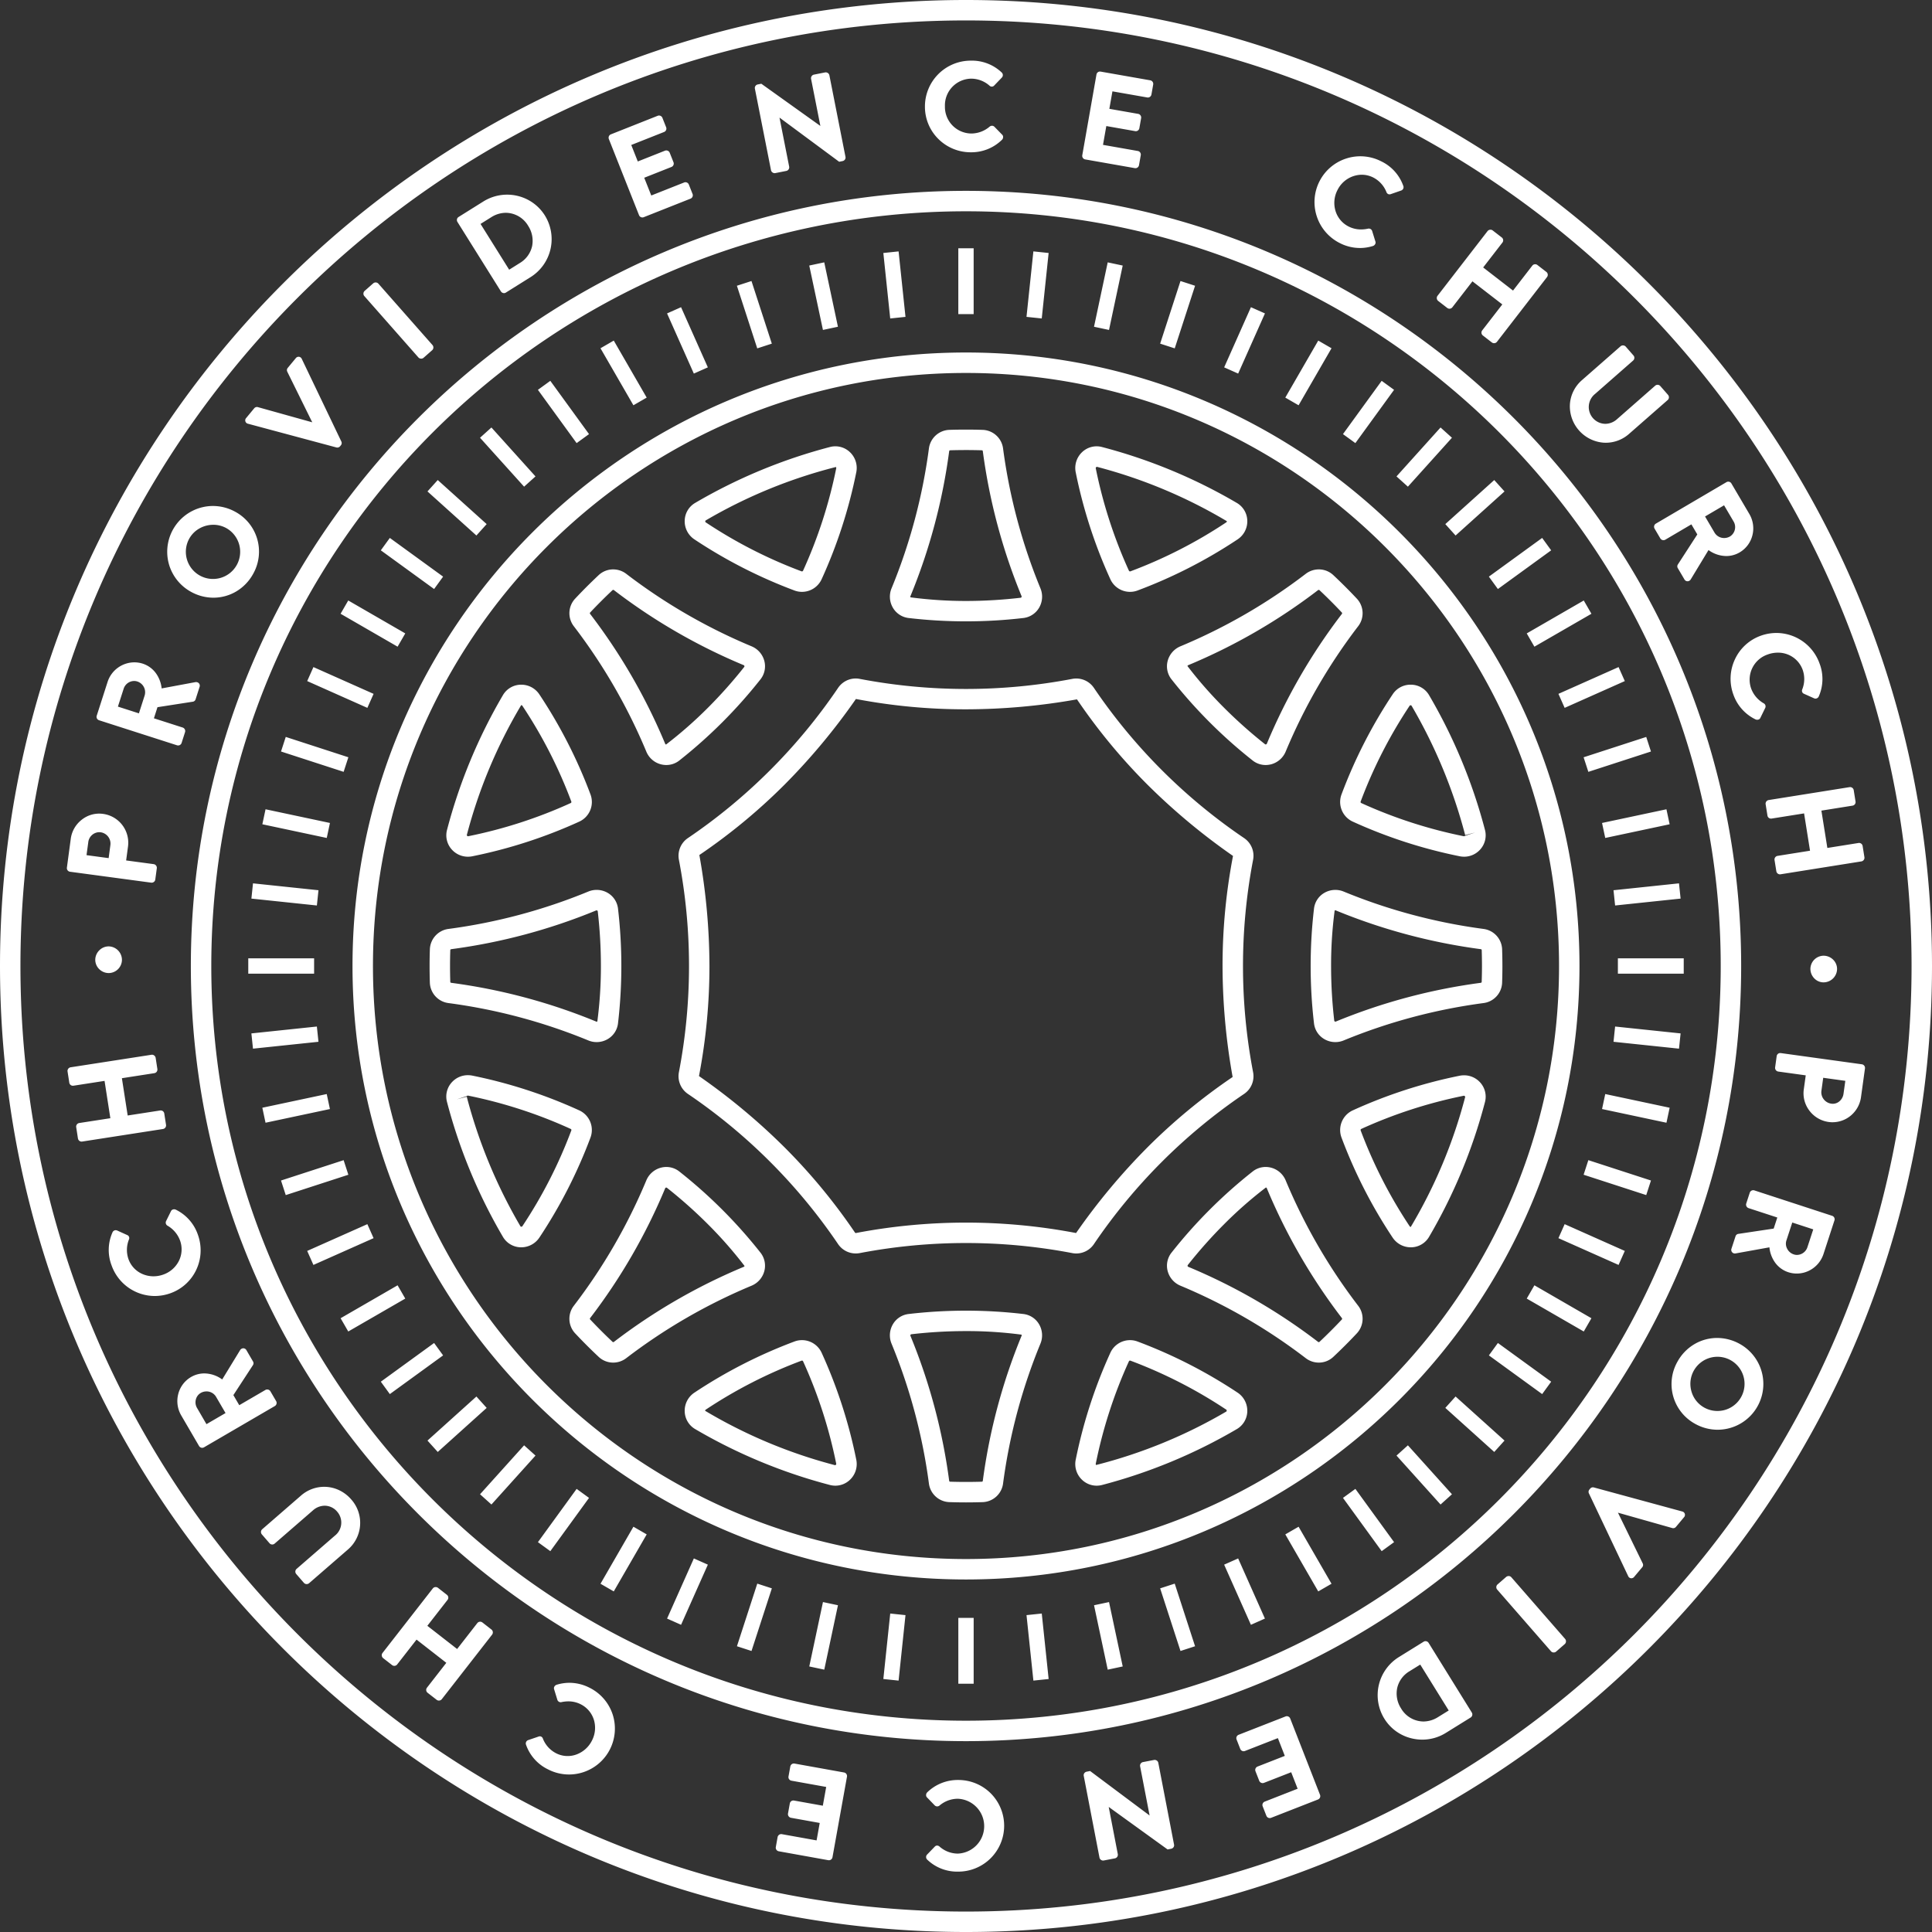 <svg id="providence_logo_9" fill="" xmlns="http://www.w3.org/2000/svg" width="690" height="690" viewBox="0 0 690 690">
  <rect x="0" y="0" width="690" height="690" fill="#333333" stroke="none"/>
  <defs>
    <clipPath id="clip-path">
      <path id="Clip_2" d="M0,0H690V690H0Z" fill="none"/>
    </clipPath>
  </defs>
  <path id="Clip_2-2" d="M0,0H690V690H0Z" fill="none"/>
  <g id="Page_1-2" clip-path="url(#clip-path)">
    <path id="Fill_1" d="M345,690C154.766,690,0,535.234,0,345S154.766,0,345,0,690,154.766,690,345,535.234,690,345,690ZM345,7.3C158.792,7.3,7.3,158.792,7.3,345S158.792,682.7,345,682.7,682.7,531.208,682.7,345,531.208,7.3,345,7.3Zm-2.8,661.136H342.2a15.4,15.4,0,0,1-10.993-4.227,1.309,1.309,0,0,1-.456-.946,1.28,1.28,0,0,1,.394-.956l2.687-2.778a1.174,1.174,0,0,1,.836-.4,1.382,1.382,0,0,1,.923.4A9.914,9.914,0,0,0,342.065,662h.007a9.8,9.8,0,0,0-.04-19.587h-.014a10.106,10.106,0,0,0-6.458,2.409,1.3,1.3,0,0,1-.853.317,1.224,1.224,0,0,1-.866-.346l-2.742-2.833a1.121,1.121,0,0,1-.35-.815,1.4,1.4,0,0,1,.4-1.021,15.6,15.6,0,0,1,11.062-4.414,16.375,16.375,0,0,1,11.61,4.754A16.383,16.383,0,0,1,342.2,668.438Zm51.761-3.954a1.315,1.315,0,0,1-.737-.233,1.271,1.271,0,0,1-.552-.818l-5.626-29.21a1.229,1.229,0,0,1,.19-.916,1.341,1.341,0,0,1,.843-.558l1.242-.238.164.117,21.087,15.764-3.388-17.556a1.3,1.3,0,0,1,1.033-1.518l3.95-.76a1.167,1.167,0,0,1,.226-.022,1.33,1.33,0,0,1,.741.237,1.266,1.266,0,0,1,.547.815l5.626,29.206a1.212,1.212,0,0,1-.19.924,1.305,1.305,0,0,1-.847.551L417,660.52l-.16-.113-20.872-15.074,3.245,16.845a1.323,1.323,0,0,1-.2.971,1.3,1.3,0,0,1-.833.547l-3.986.767A1.224,1.224,0,0,1,393.964,664.484Zm-97.921-.109a1.683,1.683,0,0,1-.23-.019l-17.688-3.183a1.307,1.307,0,0,1-1.045-1.508l.639-3.563a1.327,1.327,0,0,1,1.293-1.062,1.229,1.229,0,0,1,.211.018l12.419,2.23,1.118-6.228-10.284-1.851a1.333,1.333,0,0,1-1.048-1.5l.653-3.611a1.276,1.276,0,0,1,.529-.833,1.329,1.329,0,0,1,.747-.232,1.259,1.259,0,0,1,.227.021l10.284,1.843,1.205-6.7-12.416-2.235a1.288,1.288,0,0,1-1.045-1.508l.643-3.56a1.308,1.308,0,0,1,.53-.833,1.279,1.279,0,0,1,.737-.237,1.307,1.307,0,0,1,.238.022l17.691,3.183a1.3,1.3,0,0,1,1.044,1.508l-5.177,28.776A1.3,1.3,0,0,1,296.043,664.375Zm157.436-15.063a1.272,1.272,0,0,1-.511-.106,1.3,1.3,0,0,1-.689-.723l-1.322-3.37a1.292,1.292,0,0,1,.742-1.679l11.744-4.6-2.3-5.892-9.733,3.8a1.317,1.317,0,0,1-1.679-.737l-1.339-3.414a1.276,1.276,0,0,1,.022-.989,1.312,1.312,0,0,1,.716-.69l9.733-3.808-2.479-6.345-11.752,4.593a1.342,1.342,0,0,1-.476.088,1.294,1.294,0,0,1-.513-.106,1.313,1.313,0,0,1-.69-.716l-1.318-3.37a1.3,1.3,0,0,1,.738-1.679l16.738-6.546a1.26,1.26,0,0,1,1.008.025,1.289,1.289,0,0,1,.671.7L471.434,641a1.294,1.294,0,0,1-.734,1.679l-16.746,6.546A1.263,1.263,0,0,1,453.479,649.312ZM203.222,633.745a16.286,16.286,0,0,1-7.474-1.814,15.4,15.4,0,0,1-7.864-8.766,1.276,1.276,0,0,1,.807-1.719l3.659-1.245a1.152,1.152,0,0,1,.449-.091,1.079,1.079,0,0,1,.471.106,1.251,1.251,0,0,1,.643.778,9.93,9.93,0,0,0,4.648,5.147,9.078,9.078,0,0,0,7.3.461,10.069,10.069,0,0,0,5.535-4.944,9.862,9.862,0,0,0,.717-7.407,9.251,9.251,0,0,0-4.685-5.564,9.612,9.612,0,0,0-4.435-1.057,11.74,11.74,0,0,0-2.429.264,1.181,1.181,0,0,1-.328.047,1.251,1.251,0,0,1-1.179-.857l-1.154-3.767a1.136,1.136,0,0,1,.055-.891,1.4,1.4,0,0,1,.829-.723,15.545,15.545,0,0,1,4.584-.7,15.81,15.81,0,0,1,7.259,1.8,16.368,16.368,0,0,1,8.182,9.51,16.394,16.394,0,0,1-10.543,20.631A16.337,16.337,0,0,1,203.222,633.745ZM345,621.84C192.35,621.84,68.161,497.65,68.161,345S192.35,68.161,345,68.161,621.843,192.35,621.843,345,497.652,621.84,345,621.84Zm0-546.377C196.376,75.462,75.462,196.376,75.462,345S196.376,614.538,345,614.538,614.542,493.624,614.542,345,493.626,75.462,345,75.462ZM507.964,621.3a16.15,16.15,0,0,1-3.651-.42,15.71,15.71,0,0,1-9.9-7.06,15.99,15.99,0,0,1,5.155-21.992l8.9-5.52a1.227,1.227,0,0,1,.642-.18,1.316,1.316,0,0,1,1.111.621l15.422,24.865a1.3,1.3,0,0,1-.38,1.763l-8.9,5.521A15.915,15.915,0,0,1,507.964,621.3Zm-.731-26.808-3.9,2.417a9.372,9.372,0,0,0-4.326,5.921,9.766,9.766,0,0,0,1.358,7.294,9.358,9.358,0,0,0,7.989,4.694A9.816,9.816,0,0,0,513.5,613.3l3.9-2.413-10.167-16.393ZM156.75,607.343a1.275,1.275,0,0,1-.8-.266l-3.242-2.519a1.294,1.294,0,0,1-.22-1.814l6.911-8.879-10.634-8.291-6.918,8.876a1.3,1.3,0,0,1-1.818.226l-3.206-2.5a1.33,1.33,0,0,1-.222-1.814l17.977-23.069a1.271,1.271,0,0,1,.851-.475,1.481,1.481,0,0,1,.165-.009,1.328,1.328,0,0,1,.806.261l3.2,2.5a1.289,1.289,0,0,1,.5.858,1.315,1.315,0,0,1-.266.96l-7.214,9.258,10.639,8.287,7.21-9.258a1.308,1.308,0,0,1,1.822-.219l3.238,2.523a1.318,1.318,0,0,1,.223,1.818L157.776,606.86a1.3,1.3,0,0,1-.868.475A1.137,1.137,0,0,1,156.75,607.343Zm190.988-6.013h-5.477V577.814h5.477v23.514Zm21.331-1.117h0l-2.457-23.383,5.448-.57,2.457,23.384-5.447.57Zm-48.143,0h0l-5.446-.57,2.461-23.384,5.447.57-2.461,23.383Zm74.688-3.91h0l-4.889-23,5.356-1.139,4.889,23-5.355,1.142Zm-101.233,0h0l-5.355-1.142,4.889-23,5.355,1.139-4.888,23Zm260.524-6.137a.776.776,0,0,1-.091,0,1.29,1.29,0,0,1-.891-.43l-19.218-22.036a1.275,1.275,0,0,1-.307-.942,1.3,1.3,0,0,1,.431-.883l3.1-2.7a1.471,1.471,0,0,1,.927-.307h.018a1.3,1.3,0,0,1,.884.431l19.221,22.036a1.339,1.339,0,0,1-.124,1.825l-3.1,2.7A1.265,1.265,0,0,1,554.906,590.165Zm-133.3-.533h0l-7.265-22.364,5.206-1.69,7.265,22.365-5.2,1.69Zm-153.213,0h0l-5.2-1.69,7.265-22.365,5.206,1.69-7.264,22.364Zm178.363-9.349h0l-9.56-21.481,5-2.223,9.562,21.481-5,2.223Zm-203.513,0h0l-5-2.223,9.565-21.481,5,2.223-9.565,21.481ZM470.8,568.363h0l-11.759-20.367,4.743-2.738,11.758,20.368-4.741,2.737Zm-251.594,0h0l-4.742-2.737,11.759-20.368,4.742,2.738L219.2,568.362Zm-109.674-2.617a1.31,1.31,0,0,1-.986-.431l-2.749-3.172a1.3,1.3,0,0,1,.128-1.829l13.654-11.85a5.912,5.912,0,0,0,.825-8.6,5.845,5.845,0,0,0-4.444-2.108,6.339,6.339,0,0,0-4.182,1.656L98.089,551.288a1.294,1.294,0,0,1-.84.318c-.035,0-.07,0-.1,0a1.292,1.292,0,0,1-.884-.442l-2.752-3.173a1.322,1.322,0,0,1,.128-1.825l13.887-12.055a12.592,12.592,0,0,1,8.23-3.108,12.444,12.444,0,0,1,5.2,1.135,13.1,13.1,0,0,1,4.473,3.367,12.544,12.544,0,0,1-1.168,17.889l-13.888,12.051A1.3,1.3,0,0,1,109.527,565.745ZM345,564.1c-120.815,0-219.106-98.289-219.106-219.1S224.184,125.894,345,125.894,564.1,224.184,564.1,345,465.813,564.1,345,564.1ZM345,133.2C228.21,133.2,133.2,228.21,133.2,345S228.21,556.8,345,556.8,556.8,461.787,556.8,345,461.787,133.2,345,133.2ZM582.627,563.668a1.124,1.124,0,0,1-.154-.007,1.256,1.256,0,0,1-.971-.745l-14.029-29.56a1.251,1.251,0,0,1,.171-1.372l.285-.343a1.234,1.234,0,0,1,.955-.456,1.483,1.483,0,0,1,.359.046l31.565,8.587a1.236,1.236,0,0,1,.632,2.048l-2.888,3.453a1.27,1.27,0,0,1-.977.463,1.146,1.146,0,0,1-.366-.058l-19.371-5.483,8.842,18.1a1.248,1.248,0,0,1-.16,1.377l-2.9,3.457A1.288,1.288,0,0,1,582.627,563.668Zm-89.171-9.682h0l-13.821-19.023,4.428-3.217,13.822,19.024-4.428,3.216Zm-296.912,0h0l-4.427-3.216,13.822-19.024,4.428,3.217-13.822,19.023Zm317.94-16.659h0l-15.734-17.475,4.071-3.665,15.735,17.476-4.07,3.664Zm-338.972,0h0l-4.07-3.664,15.739-17.476,4.071,3.665-15.738,17.475ZM345,536.572c-1.967,0-3.962-.033-5.928-.1a7.625,7.625,0,0,1-7.32-6.666A200.237,200.237,0,0,0,318.4,479.864a7.809,7.809,0,0,1,.482-6.9,7.489,7.489,0,0,1,5.64-3.679,176.915,176.915,0,0,1,40.947,0,7.49,7.49,0,0,1,5.637,3.679,7.806,7.806,0,0,1,.482,6.9A200.308,200.308,0,0,0,358.241,529.8a7.624,7.624,0,0,1-7.316,6.677C348.921,536.54,346.928,536.572,345,536.572Zm0-61.184a169.517,169.517,0,0,0-19.63,1.143c-.234.2-.295.36-.215.554a207.442,207.442,0,0,1,13.836,51.754.358.358,0,0,0,.307.336c1.891.06,3.827.091,5.753.091,1.877,0,3.777-.029,5.649-.086a.362.362,0,0,0,.307-.337,207.372,207.372,0,0,1,13.837-51.757.481.481,0,0,0-.022-.423A148.568,148.568,0,0,0,345,475.388ZM391.657,530.6a7.545,7.545,0,0,1-5.192-2.077,7.743,7.743,0,0,1-2.281-7.2,175.815,175.815,0,0,1,12.38-38.206,7.727,7.727,0,0,1,7.022-4.493,7.571,7.571,0,0,1,2.66.481,175.744,175.744,0,0,1,35.734,18.255,7.763,7.763,0,0,1,3.482,6.706,7.541,7.541,0,0,1-3.741,6.323,190.563,190.563,0,0,1-48.137,19.966A7.929,7.929,0,0,1,391.657,530.6ZM403.2,486.144a168.81,168.81,0,0,0-11.857,36.616.48.48,0,0,0,.135.449,178.759,178.759,0,0,0,46.551-19.126c.136-.329.111-.511-.091-.646a168.207,168.207,0,0,0-34.244-17.5.364.364,0,0,0-.1-.012.451.451,0,0,0-.4.22ZM298.339,530.6a7.758,7.758,0,0,1-1.924-.244,190.492,190.492,0,0,1-48.143-19.97,7.534,7.534,0,0,1-3.735-6.323,7.744,7.744,0,0,1,3.479-6.7A175.719,175.719,0,0,1,283.75,479.1a7.584,7.584,0,0,1,2.658-.479,7.729,7.729,0,0,1,7.024,4.488,175.694,175.694,0,0,1,12.38,38.21,7.747,7.747,0,0,1-2.279,7.2A7.545,7.545,0,0,1,298.339,530.6Zm-11.92-44.671a.575.575,0,0,0-.117.014,168.209,168.209,0,0,0-34.244,17.5.463.463,0,0,0-.223.416,178.9,178.9,0,0,0,46.424,19.429c.328-.138.439-.286.394-.526A168.819,168.819,0,0,0,286.8,486.143.435.435,0,0,0,286.42,485.924Zm247.243,32.63h0L516.186,502.82l3.665-4.071,17.476,15.735-3.664,4.07Zm-377.324,0h0l-3.665-4.07,17.473-15.735,3.666,4.071-17.472,15.734Zm-84.126-1.482a1.307,1.307,0,0,1-1.12-.643l-6.367-10.922a10.119,10.119,0,0,1-1.07-7.623,9.807,9.807,0,0,1,4.6-6.112,9.394,9.394,0,0,1,4.722-1.269,10.95,10.95,0,0,1,6.381,2.156L85.75,482.2a1.366,1.366,0,0,1,1.149-.668h.015a1.275,1.275,0,0,1,1.1.683l2.34,4.012a1.212,1.212,0,0,1,0,1.289l-7.007,10.737,2.1,3.6,9.346-5.443a1.271,1.271,0,0,1,.636-.164,1.478,1.478,0,0,1,.339.04,1.317,1.317,0,0,1,.8.595l2.048,3.513a1.27,1.27,0,0,1,.128,1,1.3,1.3,0,0,1-.595.77L72.862,516.9A1.311,1.311,0,0,1,72.212,517.073Zm1.519-20.141a4.064,4.064,0,0,0-2.052.555,3.7,3.7,0,0,0-1.724,2.307,3.975,3.975,0,0,0,.391,3l3.392,5.83,6.812-3.965-3.4-5.83A3.942,3.942,0,0,0,73.732,496.931Zm539.693,13.684a16.486,16.486,0,0,1-8.01-2.1,16.176,16.176,0,0,1-6.3-22.241,16.525,16.525,0,0,1,6.074-6.249,16.031,16.031,0,0,1,8.08-2.187,16.63,16.63,0,0,1,8.049,2.117,16.346,16.346,0,0,1-7.889,30.659Zm-.033-26.06a9.668,9.668,0,0,0-9.313,12.329,9.549,9.549,0,0,0,4.571,5.812,9.681,9.681,0,0,0,4.7,1.22,10.053,10.053,0,0,0,2.7-.373,9.683,9.683,0,0,0-2.657-18.988Zm-62.619,13.33h0l-19.027-13.822,3.217-4.428,19.028,13.821-3.216,4.428Zm-411.547,0h0l-3.215-4.428,19.028-13.821,3.216,4.428-19.027,13.822ZM471.01,486.644a7.66,7.66,0,0,1-4.713-1.617,200.622,200.622,0,0,0-44.722-25.855,7.807,7.807,0,0,1-4.549-5.213,7.513,7.513,0,0,1,1.383-6.6,174.87,174.87,0,0,1,28.955-28.955,7.443,7.443,0,0,1,4.659-1.629,7.7,7.7,0,0,1,1.935.249,7.807,7.807,0,0,1,5.213,4.549A200.682,200.682,0,0,0,485.03,466.3a7.618,7.618,0,0,1-.464,9.915c-2.68,2.859-5.491,5.669-8.353,8.353A7.539,7.539,0,0,1,471.01,486.644ZM452.121,424.1A147.387,147.387,0,0,0,437.2,437.2a168.71,168.71,0,0,0-13.055,14.687c-.026.317.037.466.233.551a207.422,207.422,0,0,1,46.358,26.8.457.457,0,0,0,.271.1.294.294,0,0,0,.207-.077c2.751-2.587,5.456-5.292,8.04-8.04a.379.379,0,0,0-.015-.482,207.193,207.193,0,0,1-26.8-46.358A.453.453,0,0,0,452.121,424.1ZM218.989,486.644a7.558,7.558,0,0,1-5.209-2.077c-2.866-2.687-5.676-5.5-8.353-8.353a7.625,7.625,0,0,1-.464-9.908,200.621,200.621,0,0,0,25.865-44.737,7.811,7.811,0,0,1,5.214-4.541,7.641,7.641,0,0,1,1.935-.251,7.44,7.44,0,0,1,4.659,1.634,174.972,174.972,0,0,1,28.954,28.951,7.522,7.522,0,0,1,1.384,6.593,7.817,7.817,0,0,1-4.545,5.216,200.68,200.68,0,0,0-44.734,25.859A7.667,7.667,0,0,1,218.989,486.644ZM238,424.138c-.237,0-.357.066-.431.237a207.32,207.32,0,0,1-26.8,46.358.381.381,0,0,0-.018.478c2.585,2.75,5.29,5.455,8.039,8.04a.3.3,0,0,0,.215.082.444.444,0,0,0,.264-.093,207.3,207.3,0,0,1,46.364-26.8.471.471,0,0,0,.278-.314A149.7,149.7,0,0,0,252.8,437.2a168.366,168.366,0,0,0-14.691-13.055C238.068,424.138,238.033,424.138,238,424.138Zm327.63,51.4h0l-20.367-11.758,2.738-4.743L568.363,470.8l-2.737,4.741Zm-441.249,0h0l-2.738-4.741L142,459.036l2.739,4.743-20.364,11.758ZM55.269,462.855a16.387,16.387,0,0,1-15.4-10.886,15.423,15.423,0,0,1,.278-11.777,1.289,1.289,0,0,1,.726-.745,1.217,1.217,0,0,1,.454-.087,1.357,1.357,0,0,1,.582.135l3.519,1.592a1.154,1.154,0,0,1,.657.639,1.258,1.258,0,0,1-.058,1.011,10,10,0,0,0-.147,6.936,9.121,9.121,0,0,0,5.006,5.338,9.84,9.84,0,0,0,3.926.808,10.336,10.336,0,0,0,3.5-.615A9.864,9.864,0,0,0,63.9,450.3a9.249,9.249,0,0,0,.4-7.264,10.157,10.157,0,0,0-4.454-5.279,1.261,1.261,0,0,1-.547-1.617l1.745-3.545a1.114,1.114,0,0,1,.639-.606,1.337,1.337,0,0,1,.5-.1,1.44,1.44,0,0,1,.6.132,15.53,15.53,0,0,1,7.881,8.918,16.362,16.362,0,0,1-.554,12.53,16.186,16.186,0,0,1-9.277,8.415A16.588,16.588,0,0,1,55.269,462.855ZM641.7,454.838a9.817,9.817,0,0,1-3.048-.485,9.394,9.394,0,0,1-4.586-3.291,11.2,11.2,0,0,1-2.132-5.588l-12.051,2.172a1.512,1.512,0,0,1-.267.024,1.278,1.278,0,0,1-1.233-1.721l1.445-4.41a1.226,1.226,0,0,1,.96-.859l12.672-1.9,1.292-3.957-10.27-3.355a1.325,1.325,0,0,1-.829-1.635l1.26-3.863a1.3,1.3,0,0,1,1.243-.892,1.322,1.322,0,0,1,.392.06l27.789,9.079a1.309,1.309,0,0,1,.756.658,1.254,1.254,0,0,1,.066.982l-3.913,12.007a10.1,10.1,0,0,1-3.721,5.086A9.935,9.935,0,0,1,641.7,454.838Zm-1.6-18.224-2.1,6.411a3.8,3.8,0,0,0,.263,2.928A4.048,4.048,0,0,0,640.642,448a3.493,3.493,0,0,0,1.12.183,3.873,3.873,0,0,0,1.749-.428,3.978,3.978,0,0,0,1.979-2.286l2.1-6.407-7.484-2.445ZM578.059,451.76h0L556.582,442.2l2.223-5,21.482,9.561-2.227,5Zm-466.123,0h0l-2.223-5,21.485-9.561,2.224,5-21.485,9.561Zm272.456-4.088a7.59,7.59,0,0,1-1.464-.143,202.039,202.039,0,0,0-75.86,0,7.752,7.752,0,0,1-1.449.135,7.613,7.613,0,0,1-6.305-3.347,200.816,200.816,0,0,0-53.637-53.637,7.631,7.631,0,0,1-3.209-7.754,201.126,201.126,0,0,0,0-75.86,7.62,7.62,0,0,1,3.209-7.751,200.842,200.842,0,0,0,53.641-53.641,7.61,7.61,0,0,1,6.287-3.356,7.419,7.419,0,0,1,1.468.147,202.043,202.043,0,0,0,75.86,0,7.6,7.6,0,0,1,7.75,3.209,200.946,200.946,0,0,0,53.642,53.644,7.613,7.613,0,0,1,3.209,7.754,201.154,201.154,0,0,0,0,75.857,7.617,7.617,0,0,1-3.208,7.75,200.863,200.863,0,0,0-53.641,53.642A7.6,7.6,0,0,1,384.393,447.672ZM305.685,249.637h0a227.146,227.146,0,0,1-25.472,30.576,208.235,208.235,0,0,1-30.444,25.151A227.011,227.011,0,0,1,253.376,345a208.274,208.274,0,0,1-3.739,39.312,227.092,227.092,0,0,1,30.576,25.472,208.185,208.185,0,0,1,25.151,30.443.3.3,0,0,0,.263.14.421.421,0,0,0,.058,0,209.543,209.543,0,0,1,78.627,0,227.264,227.264,0,0,1,25.472-30.575,208.133,208.133,0,0,1,30.443-25.15A227.02,227.02,0,0,1,436.621,345a208.344,208.344,0,0,1,3.738-39.311,227.186,227.186,0,0,1-30.575-25.475,208.392,208.392,0,0,1-25.15-30.444,227.592,227.592,0,0,1-39.719,3.557,208.024,208.024,0,0,1-39.229-3.688Zm198.15,195.828a7.76,7.76,0,0,1-6.48-3.49A175.464,175.464,0,0,1,479.1,406.249l0,0a7.726,7.726,0,0,1,4.012-9.682,175.968,175.968,0,0,1,38.2-12.38,8.132,8.132,0,0,1,1.555-.151,7.707,7.707,0,0,1,5.651,2.433,7.549,7.549,0,0,1,1.833,7.119,190.526,190.526,0,0,1-19.97,48.14,7.524,7.524,0,0,1-6.323,3.738C503.985,445.466,503.909,445.466,503.835,445.466Zm19.025-54.135a.518.518,0,0,0-.107.012,168.856,168.856,0,0,0-36.61,11.857.43.43,0,0,0-.2.5,168.366,168.366,0,0,0,17.5,34.241c.11.16.229.248.333.248a.171.171,0,0,0,.083-.021,179,179,0,0,0,19.429-46.427C523.156,391.445,523.038,391.331,522.86,391.331Zm-336.7,54.135h-.113l-.113,0a7.538,7.538,0,0,1-6.322-3.741,190.6,190.6,0,0,1-19.974-48.183,7.522,7.522,0,0,1,1.832-7.119,7.7,7.7,0,0,1,5.651-2.427,8.051,8.051,0,0,1,1.553.152,176.091,176.091,0,0,1,38.212,12.42,7.718,7.718,0,0,1,4.009,9.682,175.628,175.628,0,0,1-18.254,35.734A7.777,7.777,0,0,1,186.161,445.466ZM166.7,391.69a183.283,183.283,0,0,0,19.21,46.339.947.947,0,0,0,.338.082.352.352,0,0,0,.308-.173,168.035,168.035,0,0,0,17.5-34.244.423.423,0,0,0-.208-.493,168.862,168.862,0,0,0-36.621-11.9.509.509,0,0,0-.144-.022.4.4,0,0,0-.309.157l-3.607,1.175,3.533-.923Zm421.24,35.124h0l-22.364-7.268,1.69-5.206,22.365,7.269-1.69,5.2Zm-485.888,0h0l-1.69-5.2,22.364-7.269,1.69,5.206-22.363,7.268Zm-72.91-19.1a1.332,1.332,0,0,1-1.3-1.092l-.628-4.063a1.3,1.3,0,0,1,1.081-1.479l11.116-1.719-2.07-13.329-11.109,1.723a1.475,1.475,0,0,1-.184.012,1.284,1.284,0,0,1-1.3-1.088l-.625-4.02a1.322,1.322,0,0,1,1.088-1.481L54.1,376.7a1.123,1.123,0,0,1,.187-.016,1.355,1.355,0,0,1,1.3,1.1l.617,4.009a1.3,1.3,0,0,1-1.081,1.482l-11.591,1.8L45.6,398.393,57.193,396.6a1.208,1.208,0,0,1,.195-.016,1.36,1.36,0,0,1,.773.25,1.278,1.278,0,0,1,.508.847l.628,4.055a1.306,1.306,0,0,1-1.081,1.479L29.326,407.7A1.008,1.008,0,0,1,29.145,407.71Zm566.019-6.739h0l-23-4.889,1.143-5.356,23,4.889-1.138,5.355Zm-500.327,0h0l-1.143-5.355,23-4.889,1.139,5.356-23,4.889Zm559.652-.168a10.578,10.578,0,0,1-1.388-.1,10.349,10.349,0,0,1-6.86-4.016,10.2,10.2,0,0,1-2.029-7.622l.7-5.017-9.832-1.358a1.335,1.335,0,0,1-.847-.508,1.31,1.31,0,0,1-.26-.953l.555-4.027a1.278,1.278,0,0,1,1.287-1.117,1.532,1.532,0,0,1,.181.011l28.962,4.005a1.315,1.315,0,0,1,1.11,1.461l-1.424,10.288a10.407,10.407,0,0,1-3.46,6.415A10.184,10.184,0,0,1,654.489,400.8Zm-3.337-15.885-.639,4.626a4.036,4.036,0,0,0,.792,3.012,4.123,4.123,0,0,0,2.746,1.606,3.457,3.457,0,0,0,.531.041,3.627,3.627,0,0,0,2.21-.764,4.236,4.236,0,0,0,1.607-2.8l.646-4.63Zm-51.509-10.4h0l-23.386-2.457.57-5.448,23.391,2.457-.573,5.447Zm-509.289,0h0l-.57-5.447,23.386-2.457.57,5.448-23.385,2.457ZM476.9,372.176a7.732,7.732,0,0,1-3.936-1.066,7.493,7.493,0,0,1-3.679-5.64,176.049,176.049,0,0,1,0-40.944,7.489,7.489,0,0,1,3.679-5.637,7.8,7.8,0,0,1,6.9-.482A200.676,200.676,0,0,0,529.8,331.759a7.621,7.621,0,0,1,6.673,7.316c.063,2,.1,4,.1,5.925,0,1.965-.033,3.958-.1,5.926a7.617,7.617,0,0,1-6.673,7.316,200.329,200.329,0,0,0-49.936,13.351A7.65,7.65,0,0,1,476.9,372.176Zm-.007-47.058a.436.436,0,0,0-.226.062A148.467,148.467,0,0,0,475.388,345a169.517,169.517,0,0,0,1.143,19.627c.159.181.269.251.393.251a.425.425,0,0,0,.162-.036,207.376,207.376,0,0,1,51.754-13.837.354.354,0,0,0,.336-.307c.063-1.925.1-3.842.1-5.7,0-1.8-.031-3.721-.091-5.7a.364.364,0,0,0-.337-.307,207.62,207.62,0,0,1-51.757-13.836A.577.577,0,0,0,476.888,325.118ZM213.1,372.176a7.656,7.656,0,0,1-2.968-.584,200.289,200.289,0,0,0-49.939-13.347,7.624,7.624,0,0,1-6.674-7.316c-.063-1.993-.094-3.988-.094-5.929,0-1.981.033-3.975.1-5.925a7.617,7.617,0,0,1,6.673-7.316A200.433,200.433,0,0,0,210.132,318.4a7.835,7.835,0,0,1,6.9.479,7.51,7.51,0,0,1,3.687,5.644,176.742,176.742,0,0,1,0,40.947,7.509,7.509,0,0,1-3.687,5.64A7.752,7.752,0,0,1,213.1,372.176Zm-.032-47.055a.44.44,0,0,0-.158.033,207.371,207.371,0,0,1-51.754,13.839.356.356,0,0,0-.336.307c-.063,1.911-.094,3.828-.094,5.7s.032,3.788.094,5.7a.355.355,0,0,0,.332.307,207.5,207.5,0,0,1,51.757,13.833.45.45,0,0,0,.186.04.518.518,0,0,0,.238-.062A150.725,150.725,0,0,0,214.609,345a170.38,170.38,0,0,0-1.139-19.626A.556.556,0,0,0,213.068,325.121Zm438.208,25.724h-.014A4.6,4.6,0,0,1,648,349.461a4.856,4.856,0,0,1-1.424-3.453,4.756,4.756,0,0,1,4.7-4.68h.007a4.855,4.855,0,0,1,3.4,1.4,4.654,4.654,0,0,1,1.413,3.3,4.845,4.845,0,0,1-4.82,4.816Zm-49.943-3.107H577.818v-5.477h23.515v5.475Zm-489.152,0H88.667v-5.477h23.514v5.475Zm-73.326-.216h-.037a4.837,4.837,0,0,1-3.395-1.42,4.665,4.665,0,0,1-1.4-3.307,4.8,4.8,0,0,1,1.445-3.4,4.73,4.73,0,0,1,3.376-1.4h.041a4.838,4.838,0,0,1,4.666,4.859A4.77,4.77,0,0,1,38.856,347.522Zm537.97-24.135h0l-.57-5.446,23.387-2.461.573,5.447-23.39,2.461Zm-463.655,0h0l-23.385-2.461.57-5.447,23.386,2.461-.57,5.446Zm-58.989-8.141a1.476,1.476,0,0,1-.175-.011l-29-3.9a1.279,1.279,0,0,1-.859-.5,1.293,1.293,0,0,1-.256-.96l1.381-10.3a10.318,10.318,0,0,1,3.957-6.841,9.983,9.983,0,0,1,7.554-2.063,10.379,10.379,0,0,1,8.941,11.605l-.676,5.024,9.843,1.321a1.307,1.307,0,0,1,.85.508,1.284,1.284,0,0,1,.263.953l-.544,4.027a1.275,1.275,0,0,1-.492.858A1.33,1.33,0,0,1,54.182,315.246ZM35.428,297.207a4.037,4.037,0,0,0-3.9,3.578L30.9,305.41l7.9,1.063.62-4.626a4.076,4.076,0,0,0-3.556-4.614A3.743,3.743,0,0,0,35.428,297.207ZM635.7,312.267a1.33,1.33,0,0,1-1.292-1.092l-.643-4.016a1.3,1.3,0,0,1,1.077-1.486l11.595-1.847L644.314,290.5l-11.6,1.847a1.4,1.4,0,0,1-.191.013,1.287,1.287,0,0,1-1.292-1.086l-.65-4.06a1.325,1.325,0,0,1,1.074-1.482l28.9-4.611a1.208,1.208,0,0,1,.2-.016,1.307,1.307,0,0,1,.765.253,1.267,1.267,0,0,1,.522.836l.646,4.056a1.274,1.274,0,0,1-1.073,1.482l-11.117,1.777,2.128,13.33,11.117-1.771a1.2,1.2,0,0,1,.216-.02,1.3,1.3,0,0,1,.755.25,1.281,1.281,0,0,1,.511.847l.642,4.012a1.291,1.291,0,0,1-.24.96,1.337,1.337,0,0,1-.84.526l-28.893,4.607A1.133,1.133,0,0,1,635.7,312.267Zm-112.82-6.3a8.14,8.14,0,0,1-1.562-.157,175.816,175.816,0,0,1-38.206-12.38,7.719,7.719,0,0,1-4.012-9.682,175.749,175.749,0,0,1,18.255-35.734,7.6,7.6,0,0,1,6.389-3.486c.1,0,.209,0,.313.006a7.534,7.534,0,0,1,6.323,3.735,190.521,190.521,0,0,1,19.97,48.139,7.551,7.551,0,0,1-1.833,7.123A7.7,7.7,0,0,1,522.881,305.969Zm-19.138-54.086a.352.352,0,0,0-.306.176,168.207,168.207,0,0,0-17.5,34.244.425.425,0,0,0,.208.493,168.749,168.749,0,0,0,36.614,11.858.585.585,0,0,0,.1.009.479.479,0,0,0,.35-.144l3.607-1.184-3.534.924a183.217,183.217,0,0,0-19.2-46.292A.927.927,0,0,0,503.743,251.883ZM167.111,305.969a7.694,7.694,0,0,1-5.63-2.432,7.551,7.551,0,0,1-1.836-7.123,190.462,190.462,0,0,1,19.97-48.143,7.531,7.531,0,0,1,6.322-3.735c.09,0,.183-.005.276-.005a7.731,7.731,0,0,1,6.427,3.484A175.633,175.633,0,0,1,210.9,283.75a7.713,7.713,0,0,1-4.016,9.686,175.515,175.515,0,0,1-38.2,12.377A7.9,7.9,0,0,1,167.111,305.969Zm19.032-54.134a178.865,178.865,0,0,0-19.43,46.427c.122.285.245.4.425.4a.505.505,0,0,0,.1-.011,168.368,168.368,0,0,0,36.61-11.858.428.428,0,0,0,.208-.493,168.323,168.323,0,0,0-17.5-34.244.474.474,0,0,0-.4-.223h-.014ZM573.3,299.27h0l-1.143-5.354,23-4.889,1.138,5.356-23,4.888Zm-456.605,0h0l-23-4.888,1.143-5.356,23,4.889-1.139,5.354Zm450.57-23.613h0l-1.69-5.2,22.365-7.265,1.69,5.206-22.364,7.264Zm-444.539,0h0l-22.363-7.264,1.69-5.206,22.364,7.265-1.69,5.2Zm329.291-2.438a7.45,7.45,0,0,1-4.658-1.629,175.014,175.014,0,0,1-28.955-28.958,7.5,7.5,0,0,1-1.38-6.59,7.811,7.811,0,0,1,4.549-5.214A200.6,200.6,0,0,0,466.3,204.967a7.672,7.672,0,0,1,4.706-1.61,7.562,7.562,0,0,1,5.206,2.07c2.925,2.749,5.737,5.56,8.357,8.357a7.613,7.613,0,0,1,.456,9.915,200.547,200.547,0,0,0-25.855,44.726,7.815,7.815,0,0,1-5.216,4.549A8.014,8.014,0,0,1,452.02,273.218Zm18.987-62.549a.492.492,0,0,0-.274.091,207.111,207.111,0,0,1-46.358,26.8.467.467,0,0,0-.281.314A148.216,148.216,0,0,0,437.2,252.8a168.744,168.744,0,0,0,14.691,13.063c.294,0,.468-.043.547-.241a207.321,207.321,0,0,1,26.8-46.357.379.379,0,0,0,.019-.479c-2.6-2.764-5.3-5.469-8.043-8.039A.286.286,0,0,0,471.007,210.669ZM237.973,273.218a7.718,7.718,0,0,1-7.145-4.793,200.623,200.623,0,0,0-25.861-44.73,7.626,7.626,0,0,1,.464-9.915c2.613-2.79,5.422-5.6,8.349-8.353a7.582,7.582,0,0,1,5.21-2.07,7.671,7.671,0,0,1,4.705,1.61,200.579,200.579,0,0,0,44.73,25.861,7.813,7.813,0,0,1,4.549,5.217,7.518,7.518,0,0,1-1.384,6.59,175.117,175.117,0,0,1-28.954,28.954A7.436,7.436,0,0,1,237.973,273.218Zm-18.985-62.549a.306.306,0,0,0-.208.076c-2.749,2.582-5.452,5.286-8.035,8.035a.381.381,0,0,0,.014.482,207.35,207.35,0,0,1,26.8,46.361.475.475,0,0,0,.314.282A150.462,150.462,0,0,0,252.8,252.8a168.746,168.746,0,0,0,13.063-14.691c.018-.314-.047-.461-.241-.545a207.261,207.261,0,0,1-46.357-26.8A.484.484,0,0,0,218.989,210.669ZM63.623,266.238a1.371,1.371,0,0,1-.4-.062l-27.841-8.941a1.307,1.307,0,0,1-.76-.643,1.286,1.286,0,0,1-.076-.986L38.41,243.58a10.1,10.1,0,0,1,9.574-7.029,9.833,9.833,0,0,1,2.984.465,9.385,9.385,0,0,1,4.6,3.267,11.217,11.217,0,0,1,2.163,5.58l12.041-2.242a1.645,1.645,0,0,1,.234-.017,1.359,1.359,0,0,1,1.036.437,1.285,1.285,0,0,1,.238,1.277l-1.417,4.415a1.212,1.212,0,0,1-.964.868l-12.658,1.967-1.27,3.969,10.284,3.3a1.324,1.324,0,0,1,.836,1.635l-1.238,3.866a1.276,1.276,0,0,1-.635.751A1.321,1.321,0,0,1,63.623,266.238ZM47.91,243.211a3.967,3.967,0,0,0-3.735,2.729l-2.063,6.421,7.5,2.409,2.063-6.421a4.037,4.037,0,0,0-2.658-4.965A3.629,3.629,0,0,0,47.91,243.211Zm579.662,13.846a1.43,1.43,0,0,1-.592-.128,15.522,15.522,0,0,1-7.922-8.882,16.331,16.331,0,0,1,.538-12.528,16.158,16.158,0,0,1,9.2-8.457,16.53,16.53,0,0,1,5.634-1,16.388,16.388,0,0,1,15.38,10.818,15.425,15.425,0,0,1-.219,11.774,1.284,1.284,0,0,1-.73.749,1.142,1.142,0,0,1-.46.1,1.31,1.31,0,0,1-.573-.136l-3.531-1.581a1.172,1.172,0,0,1-.661-.638,1.3,1.3,0,0,1,.051-1.008,9.926,9.926,0,0,0,.12-6.933,9.3,9.3,0,0,0-8.881-6.114,10.426,10.426,0,0,0-3.568.637,9.493,9.493,0,0,0-5.94,12.194,10.108,10.108,0,0,0,4.48,5.26,1.258,1.258,0,0,1,.551,1.624l-1.731,3.545a1.09,1.09,0,0,1-.627.609A1.477,1.477,0,0,1,627.572,257.056Zm-68.767-4.25h0l-2.223-5,21.478-9.565,2.227,5-21.481,9.565Zm-427.606,0h0l-21.484-9.565,2.223-5,21.486,9.565-2.223,5Zm416.8-21.847h0l-2.737-4.741,20.368-11.759,2.738,4.743L548,230.959ZM142,230.96h0L121.637,219.2l2.739-4.743,20.364,11.759L142,230.959Zm203-9.05a177.116,177.116,0,0,1-20.473-1.19,7.508,7.508,0,0,1-5.644-3.687,7.811,7.811,0,0,1-.479-6.9,200.125,200.125,0,0,0,13.348-49.939,7.635,7.635,0,0,1,7.32-6.674c1.977-.061,3.97-.091,5.924-.091,1.993,0,3.988.032,5.93.095a7.617,7.617,0,0,1,7.316,6.673,200.211,200.211,0,0,0,13.351,49.936,7.808,7.808,0,0,1-.478,6.9,7.509,7.509,0,0,1-5.64,3.687A177.217,177.217,0,0,1,345,221.909Zm0-61.178c-1.88,0-3.8.029-5.7.086a.363.363,0,0,0-.307.343,207.46,207.46,0,0,1-13.836,51.75.474.474,0,0,0,.022.424,151.038,151.038,0,0,0,19.863,1.3,170.654,170.654,0,0,0,19.591-1.167c.234-.212.291-.363.211-.559a207.586,207.586,0,0,1-13.837-51.754.357.357,0,0,0-.307-.336C348.834,160.762,346.915,160.731,345,160.731ZM76.221,213.462H76.2a16.545,16.545,0,0,1-7.966-2.088,16.367,16.367,0,0,1-7.868-9.759,16.36,16.36,0,0,1,15.7-20.906,16.531,16.531,0,0,1,7.952,2.068,16.158,16.158,0,0,1,6.377,22.2,16.52,16.52,0,0,1-6.074,6.283A16.012,16.012,0,0,1,76.221,213.462Zm-.047-26.038a10.065,10.065,0,0,0-4.939,1.3,9.481,9.481,0,0,0-3.655,3.667A9.7,9.7,0,1,0,80.8,188.6,9.572,9.572,0,0,0,76.174,187.424Zm327.407,23.954a7.725,7.725,0,0,1-7.017-4.491,175.947,175.947,0,0,1-12.38-38.2,7.769,7.769,0,0,1,2.285-7.211,7.505,7.505,0,0,1,7.119-1.822,190.209,190.209,0,0,1,48.137,19.963,7.533,7.533,0,0,1,3.738,6.331,7.745,7.745,0,0,1-3.487,6.7,175.47,175.47,0,0,1-35.73,18.254A7.609,7.609,0,0,1,403.581,211.378Zm-11.843-44.661c-.327.138-.442.29-.394.526a168.829,168.829,0,0,0,11.857,36.61.456.456,0,0,0,.4.218.35.35,0,0,0,.1-.013,168.082,168.082,0,0,0,34.244-17.5.462.462,0,0,0,.227-.412A178.773,178.773,0,0,0,391.738,166.717ZM286.416,211.378a7.619,7.619,0,0,1-2.666-.482,175.619,175.619,0,0,1-35.734-18.254,7.747,7.747,0,0,1-3.479-6.7,7.534,7.534,0,0,1,3.731-6.331,190.409,190.409,0,0,1,48.143-19.967,7.685,7.685,0,0,1,1.934-.249,7.546,7.546,0,0,1,5.185,2.074,7.76,7.76,0,0,1,2.282,7.207,175.4,175.4,0,0,1-12.38,38.205A7.725,7.725,0,0,1,286.416,211.378Zm12.1-44.588h0a178.639,178.639,0,0,0-46.552,19.123c-.134.331-.109.512.092.646a168.148,168.148,0,0,0,34.244,17.5.35.35,0,0,0,.1.013.451.451,0,0,0,.395-.222,168.477,168.477,0,0,0,11.858-36.607.473.473,0,0,0-.135-.453Zm236.443,43.576h0l-3.216-4.427,19.028-13.822,3.217,4.428-19.027,13.822Zm-379.923,0h0l-19.027-13.822,3.216-4.428,19.028,13.822-3.215,4.427Zm447.649-2.771h0a1.286,1.286,0,0,1-1.11-.675l-2.352-4a1.226,1.226,0,0,1-.007-1.292l6.966-10.759-2.118-3.6-9.313,5.48a1.271,1.271,0,0,1-.645.173,1.312,1.312,0,0,1-1.133-.632l-2.056-3.5a1.3,1.3,0,0,1,.453-1.775L616.586,172.2a1.291,1.291,0,0,1,.657-.18,1.234,1.234,0,0,1,.332.045,1.273,1.273,0,0,1,.781.6l6.4,10.886a10.093,10.093,0,0,1,1.106,7.616,9.826,9.826,0,0,1-4.575,6.123,9.369,9.369,0,0,1-4.757,1.294,10.957,10.957,0,0,1-6.348-2.134l-6.349,10.478A1.356,1.356,0,0,1,602.688,207.595Zm13.055-27.129-6.794,3.99,3.416,5.812a3.955,3.955,0,0,0,3.421,1.882,4.078,4.078,0,0,0,2.059-.553,3.938,3.938,0,0,0,1.318-5.319Zm-95.892,10.785h0l-3.664-4.07,17.476-15.739,3.665,4.071L519.852,191.25Zm-349.706,0h0l-17.472-15.738,3.666-4.071,17.473,15.739-3.665,4.07Zm332.675-17.44h0l-4.07-3.665,15.735-17.473,4.071,3.666L502.821,173.81Zm-315.64,0h0l-15.739-17.472,4.071-3.666,15.739,17.473-4.07,3.665Zm-66.693-13.968a1.589,1.589,0,0,1-.344-.041L88.55,151.329a1.229,1.229,0,0,1-.632-2.04l2.869-3.469a1.28,1.28,0,0,1,.985-.464,1.191,1.191,0,0,1,.363.055l19.386,5.414-8.915-18.065a1.253,1.253,0,0,1,.165-1.38l2.873-3.469a1.283,1.283,0,0,1,.979-.5,1.174,1.174,0,0,1,.171.013,1.269,1.269,0,0,1,.978.737L121.9,157.666a1.244,1.244,0,0,1-.167,1.377l-.277.336A1.239,1.239,0,0,1,120.487,159.843Zm363.575-1.589h0l-4.427-3.215,13.821-19.028,4.429,3.216-13.822,19.027Zm-278.124,0h0l-13.822-19.027,4.428-3.216,13.822,19.028-4.427,3.215Zm367.583-.131c-.267,0-.547-.009-.858-.029a13.042,13.042,0,0,1-11.982-13.661,12.5,12.5,0,0,1,4.282-8.649l13.825-12.124a1.3,1.3,0,0,1,.845-.3,1.315,1.315,0,0,1,.985.425l2.759,3.157a1.256,1.256,0,0,1,.325.931,1.321,1.321,0,0,1-.441.895l-13.585,11.916a6,6,0,0,0,3.643,10.686,6.341,6.341,0,0,0,4.2-1.669l13.621-11.953a1.3,1.3,0,0,1,.853-.32,1.287,1.287,0,0,1,.973.444l2.767,3.158a1.325,1.325,0,0,1-.113,1.825l-13.829,12.121A12.538,12.538,0,0,1,573.521,158.123ZM463.779,144.74h0L459.036,142,470.8,121.637l4.742,2.739-11.758,20.363Zm-237.561,0h0l-11.759-20.363,4.743-2.739L230.96,142l-4.741,2.738ZM442.2,133.422h0l-5-2.223,9.561-21.485,5.006,2.223L442.2,133.421Zm-194.4,0h0l-9.565-21.485,5-2.223,9.565,21.485-5,2.223Zm-97.382-5.331a1.316,1.316,0,0,1-.978-.423L130.107,105.73a1.279,1.279,0,0,1-.31-.934,1.3,1.3,0,0,1,.423-.895l3.082-2.716a1.3,1.3,0,0,1,.855-.309,1.281,1.281,0,0,1,.977.43l19.331,21.93a1.338,1.338,0,0,1,.311.939,1.283,1.283,0,0,1-.424.89l-3.077,2.716A1.3,1.3,0,0,1,150.42,128.092Zm269.126-3.673h0l-5.206-1.69,7.266-22.364,5.206,1.69-7.264,22.363Zm-149.1,0h0l-7.265-22.363,5.206-1.69,7.265,22.364-5.2,1.69Zm263.149-1.85a1.3,1.3,0,0,1-.785-.259l-3.213-2.49a1.3,1.3,0,0,1-.238-1.814l7.181-9.284-10.668-8.248-7.177,9.281a1.3,1.3,0,0,1-1.819.229l-3.245-2.512a1.325,1.325,0,0,1-.233-1.818l17.885-23.131a1.336,1.336,0,0,1,1.043-.484,1.243,1.243,0,0,1,.772.257l3.249,2.512a1.293,1.293,0,0,1,.238,1.818l-6.878,8.894,10.664,8.254,6.881-8.9a1.292,1.292,0,0,1,1.814-.234l3.217,2.487a1.29,1.29,0,0,1,.485.865,1.318,1.318,0,0,1-.256.957L534.63,122.075A1.3,1.3,0,0,1,533.6,122.568Zm-137.518-4.731h0l-5.355-1.139,4.889-23,5.356,1.143-4.889,23Zm-102.167,0h0l-4.889-23,5.356-1.143,4.888,23-5.354,1.139Zm78.145-4.1h0l-5.447-.57,2.457-23.386,5.448.57-2.457,23.385Zm-54.12,0h0L315.48,90.354l5.447-.57,2.461,23.386-5.446.57Zm29.8-1.559h-5.477V88.667h5.477V112.18ZM180.01,104.69a1.176,1.176,0,0,1-.336-.047,1.291,1.291,0,0,1-.774-.57l-15.523-24.8a1.358,1.358,0,0,1-.165-1,1.214,1.214,0,0,1,.54-.763l8.879-5.557a16.017,16.017,0,0,1,16.077-.519,15.787,15.787,0,0,1,5.882,5.51,16,16,0,0,1-5.067,22.008l-8.878,5.557A1.236,1.236,0,0,1,180.01,104.69ZM180.667,76a9.767,9.767,0,0,0-5.162,1.541l-3.884,2.431,10.226,16.349,3.884-2.435a9.387,9.387,0,0,0,4.3-5.936,9.8,9.8,0,0,0-1.391-7.284A9.375,9.375,0,0,0,180.667,76Zm305.016,12.57a15.811,15.811,0,0,1-7.21-1.77,16.347,16.347,0,0,1-8.185-9.51,16.342,16.342,0,0,1,10.445-20.656,16.323,16.323,0,0,1,12.525.967,15.375,15.375,0,0,1,7.9,8.741,1.265,1.265,0,0,1-.8,1.723l-3.65,1.264a1.238,1.238,0,0,1-.447.084,1.153,1.153,0,0,1-.481-.1,1.275,1.275,0,0,1-.646-.77,9.966,9.966,0,0,0-4.662-5.137,9.149,9.149,0,0,0-4.159-1,9.792,9.792,0,0,0-8.673,5.534,9.9,9.9,0,0,0-.687,7.342,9.2,9.2,0,0,0,4.71,5.622,9.7,9.7,0,0,0,4.413,1.04,11.691,11.691,0,0,0,2.45-.27,1.245,1.245,0,0,1,.325-.043,1.263,1.263,0,0,1,1.194.846l1.169,3.764a1.125,1.125,0,0,1-.048.88,1.421,1.421,0,0,1-.825.733A15.706,15.706,0,0,1,485.683,88.572ZM229.434,77.66a1.29,1.29,0,0,1-1.209-.811L217.449,49.662a1.336,1.336,0,0,1,.014-1,1.282,1.282,0,0,1,.715-.682l16.713-6.627a1.325,1.325,0,0,1,.481-.092,1.226,1.226,0,0,1,.512.111,1.281,1.281,0,0,1,.689.707l1.333,3.37a1.3,1.3,0,0,1-.723,1.683l-11.734,4.647,2.333,5.889,9.719-3.855a1.257,1.257,0,0,1,.458-.085,1.329,1.329,0,0,1,.527.11,1.311,1.311,0,0,1,.693.7l1.354,3.41a1.3,1.3,0,0,1-.73,1.683l-9.722,3.851,2.516,6.338,11.733-4.647a1.25,1.25,0,0,1,.47-.091,1.309,1.309,0,0,1,1.209.813l1.333,3.37a1.3,1.3,0,0,1-.723,1.683l-16.714,6.622A1.274,1.274,0,0,1,229.434,77.66ZM276.65,61.841a1.345,1.345,0,0,1-1.289-1.04L269.6,31.634a1.282,1.282,0,0,1,1.03-1.475l1.273-.252.161.117L292.99,44.981l-3.318-16.807a1.3,1.3,0,0,1,1.026-1.523l3.982-.788a1.237,1.237,0,0,1,.226-.021,1.33,1.33,0,0,1,.738.225,1.271,1.271,0,0,1,.563.81l5.754,29.17a1.215,1.215,0,0,1-.186.914,1.354,1.354,0,0,1-.843.565l-1.238.245-.161-.121L278.388,41.995l3.46,17.524a1.311,1.311,0,0,1-1.019,1.523l-3.947.781A1.293,1.293,0,0,1,276.65,61.841Zm128.858-1.774a1,1,0,0,1-.216-.019L387.58,56.934a1.276,1.276,0,0,1-.836-.529,1.293,1.293,0,0,1-.216-.971l5.064-28.808a1.274,1.274,0,0,1,1.254-1.076,1.293,1.293,0,0,1,.243.023l17.709,3.11a1.3,1.3,0,0,1,.84.534,1.315,1.315,0,0,1,.216.975l-.628,3.563a1.31,1.31,0,0,1-.536.84,1.25,1.25,0,0,1-.726.234,1.329,1.329,0,0,1-.241-.022l-12.427-2.183-1.1,6.24,10.3,1.807a1.279,1.279,0,0,1,.829.54,1.315,1.315,0,0,1,.222.968l-.632,3.6a1.286,1.286,0,0,1-1.259,1.078,1.258,1.258,0,0,1-.242-.024l-10.3-1.814-1.186,6.718,12.438,2.187a1.27,1.27,0,0,1,.829.526,1.3,1.3,0,0,1,.222.975l-.632,3.567A1.288,1.288,0,0,1,405.508,60.067Zm-58.691-5.681h-.077a16.354,16.354,0,0,1-11.554-4.7,16.161,16.161,0,0,1-4.852-11.551A16.372,16.372,0,0,1,346.679,21.66h.088a15.4,15.4,0,0,1,10.927,4.176,1.282,1.282,0,0,1,.069,1.906l-2.677,2.786a1.155,1.155,0,0,1-.825.409h-.049a1.222,1.222,0,0,1-.882-.4,9.95,9.95,0,0,0-6.455-2.446h-.036a9.539,9.539,0,0,0-9.365,9.879,9.508,9.508,0,0,0,9.441,9.711h.044a10.14,10.14,0,0,0,6.469-2.443,1.291,1.291,0,0,1,.854-.321,1.212,1.212,0,0,1,.857.344l2.76,2.825a1.117,1.117,0,0,1,.357.8,1.4,1.4,0,0,1-.4,1.03A15.545,15.545,0,0,1,346.818,54.386Z" fill="#ffffff" />
  </g>
</svg>
